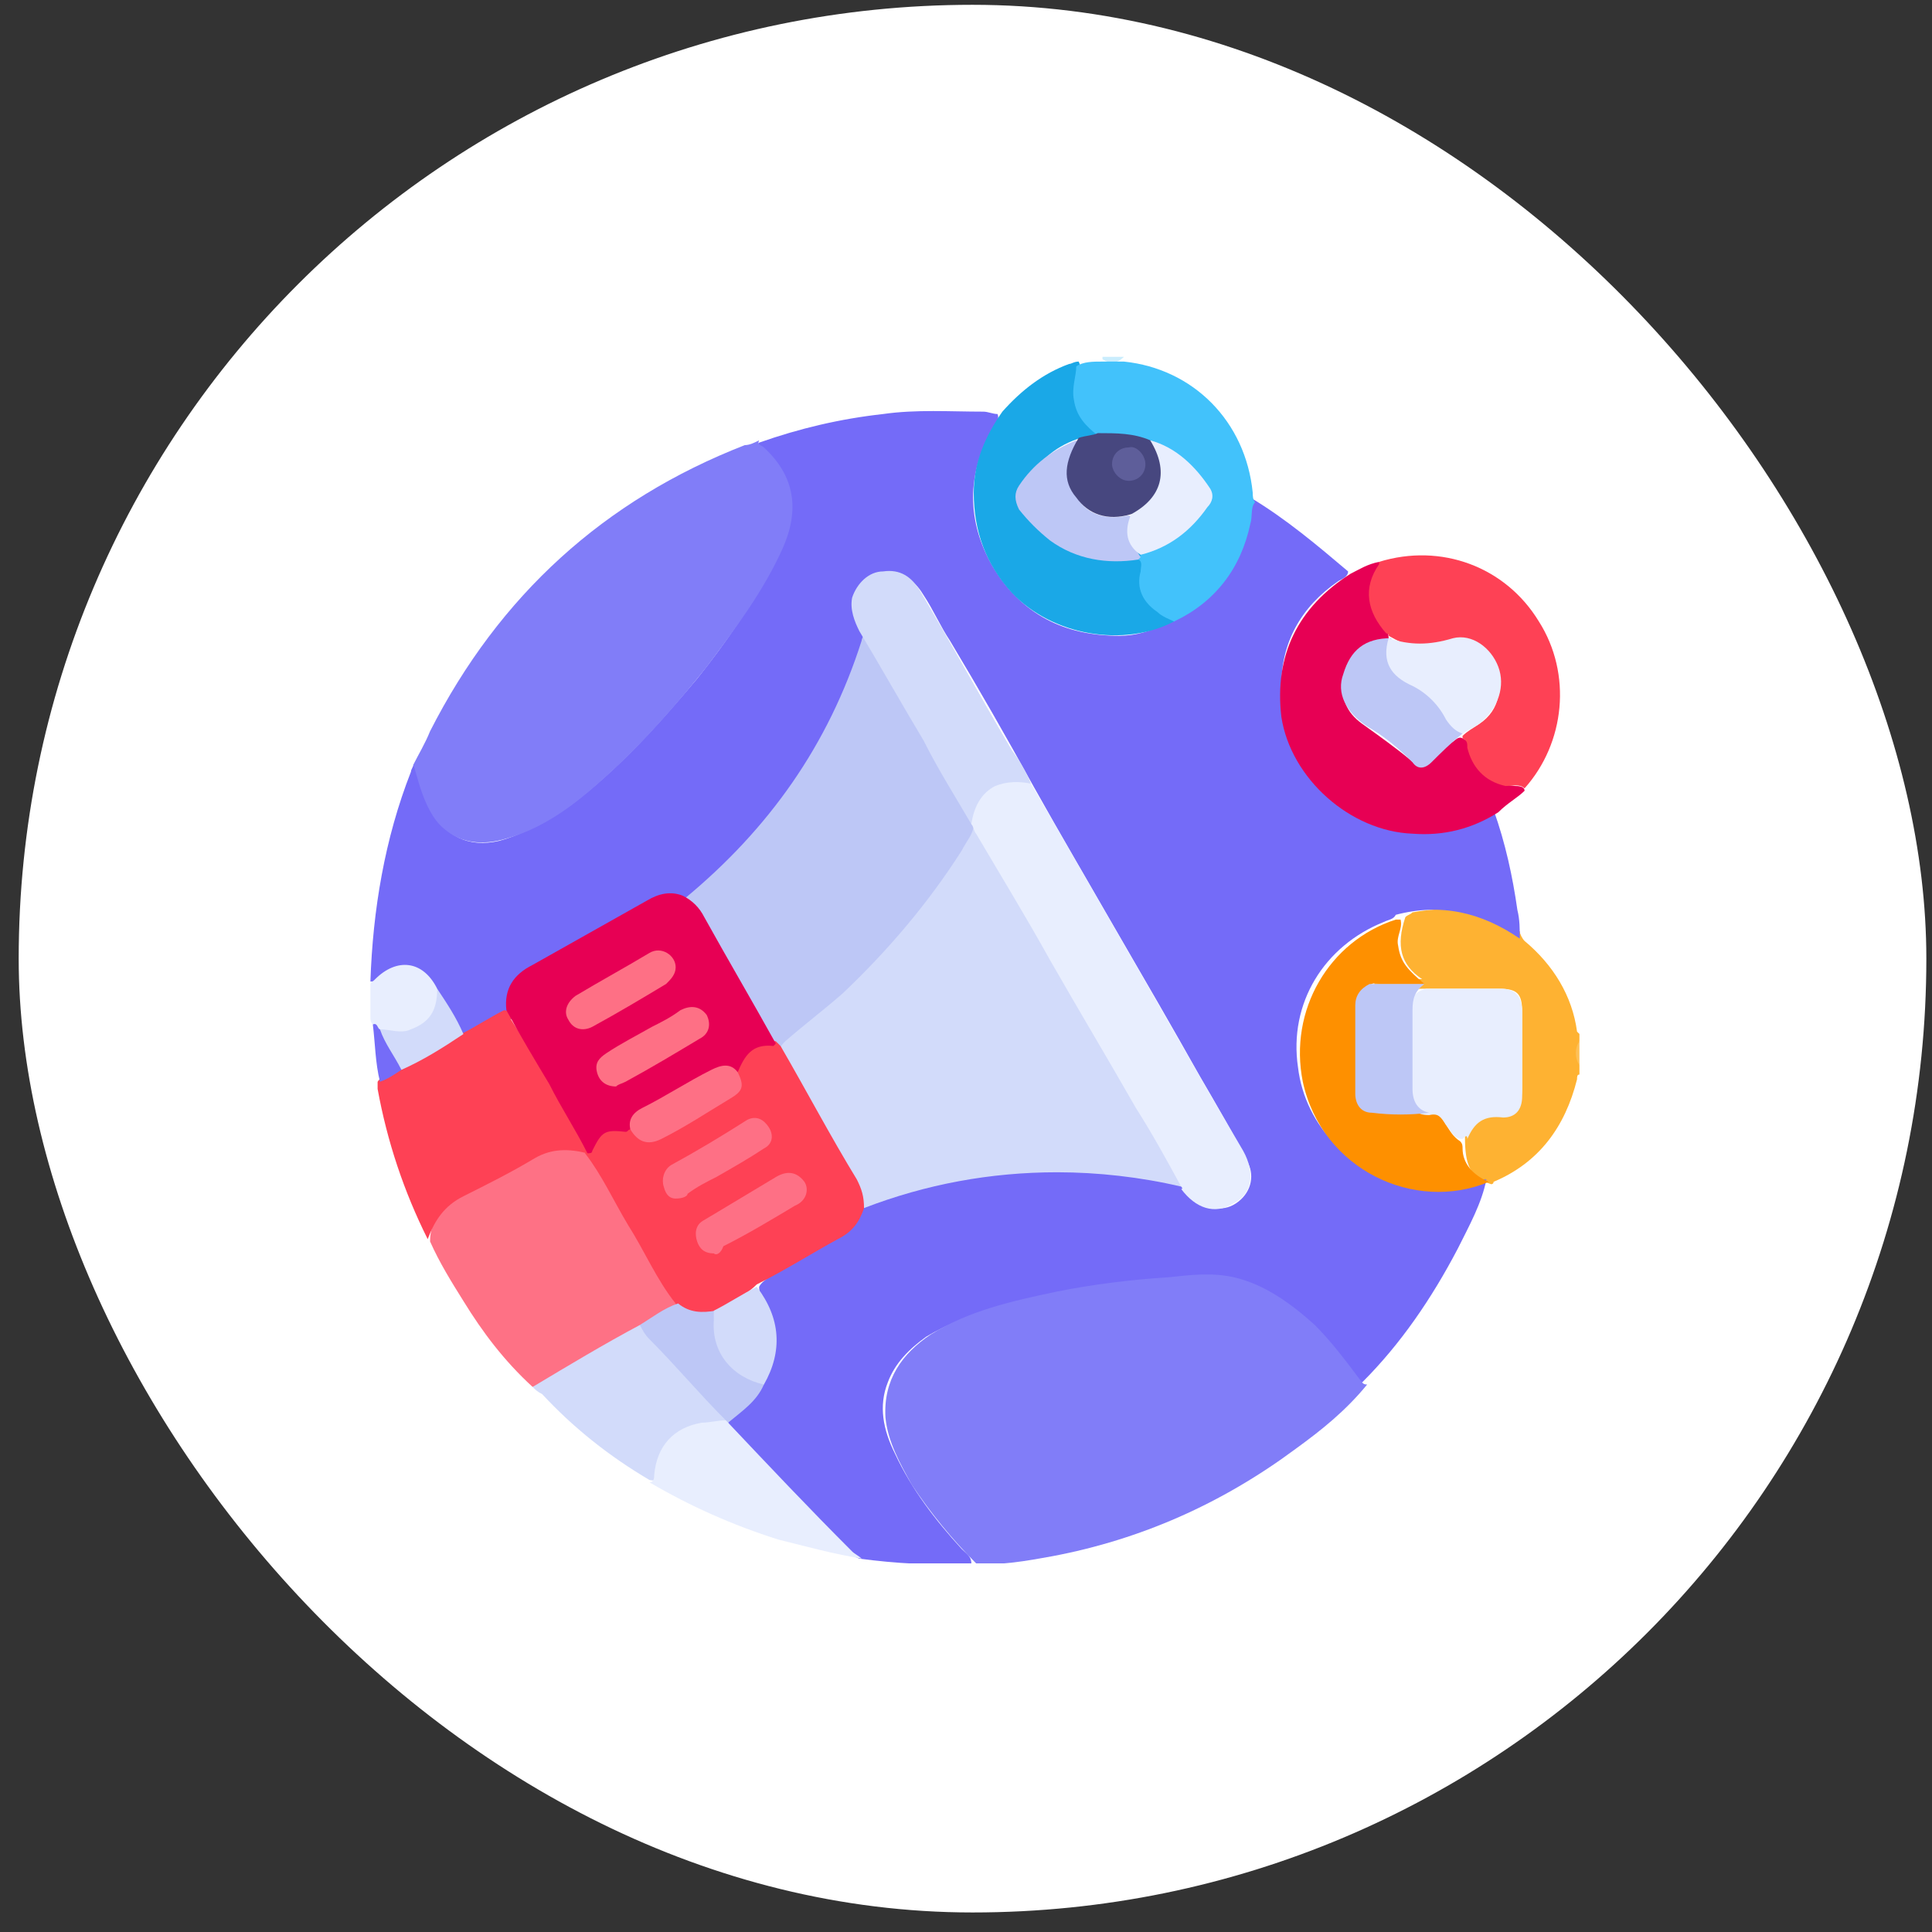 <svg width="80" height="80" viewBox="0 0 80 80" fill="none" xmlns="http://www.w3.org/2000/svg">
<rect x="0" y="0" width="80" height="80" fill="#333333" stroke="none"/>
<rect x="0.774" y="0.199" width="78.992" height="78.992" rx="39.496" fill="white"/>
<g clip-path="url(#clip0_2975_20158)">
<g clip-path="url(#clip1_2975_20158)">
<path d="M63.13 38.964C64.315 39.952 65.105 41.235 65.302 42.717C65.302 42.717 65.302 42.717 65.401 42.815C65.401 42.914 65.401 43.013 65.401 43.111C65.302 43.408 65.302 43.803 65.401 44.099C65.401 44.198 65.401 44.395 65.401 44.494C65.302 44.494 65.302 44.593 65.302 44.691C64.808 46.666 63.722 48.147 61.846 48.937C61.846 49.036 61.747 49.036 61.747 49.036C60.859 48.74 60.661 48.246 60.661 47.061C60.76 46.765 61.056 46.567 61.254 46.271C61.451 45.975 61.747 45.975 62.044 45.975C62.834 45.975 63.031 45.777 63.031 44.987C63.031 44 63.031 42.914 63.031 41.927C63.031 41.137 62.834 40.939 62.044 40.939C61.056 40.939 60.069 40.939 59.081 40.939C58.39 40.939 57.699 41.038 56.909 40.84C56.909 40.544 56.909 40.544 57.205 40.544C57.798 40.544 58.291 40.544 58.884 40.544C57.995 39.952 57.798 39.162 58.193 37.977C58.291 37.878 58.39 37.878 58.489 37.779C60.069 37.483 61.55 37.681 62.932 38.569C62.932 38.668 63.031 38.866 63.13 38.964Z" fill="#FEB232"/>
<path d="M15.24 41.138C15.339 41.039 15.339 40.842 15.339 40.743C15.635 40.151 16.129 39.855 16.82 39.855C17.511 39.953 18.005 40.249 18.202 40.941C18.301 42.323 17.215 43.113 15.832 42.718C15.635 42.718 15.536 42.52 15.438 42.422C15.24 42.224 15.438 42.027 15.24 41.829C15.24 41.632 15.24 41.434 15.24 41.138Z" fill="#E8EEFE"/>
<path d="M65.4 44.102C65.202 43.805 65.202 43.41 65.4 43.114C65.4 43.41 65.4 43.805 65.4 44.102Z" fill="#FEC056"/>
<path d="M46.541 14.775C46.245 15.071 45.949 15.071 45.652 14.874V14.775C45.949 14.775 46.245 14.775 46.541 14.775Z" fill="#CAEDFD"/>
<path d="M18.103 40.94C17.511 39.755 16.425 39.657 15.536 40.545C15.437 40.644 15.437 40.644 15.338 40.644C15.437 37.682 15.931 34.72 17.017 31.955C17.017 31.856 17.116 31.758 17.116 31.659C17.412 31.659 17.313 31.856 17.313 32.054C17.412 32.547 17.61 32.943 17.807 33.436C18.399 34.621 19.387 35.115 20.67 34.819C21.757 34.522 22.744 33.93 23.633 33.337C25.607 31.856 27.286 29.98 28.866 28.104C30.051 26.623 31.137 25.043 32.026 23.365C32.322 22.772 32.618 22.18 32.717 21.489C32.815 20.403 32.42 19.514 31.631 18.823C31.532 18.724 31.137 18.625 31.433 18.329C33.112 17.737 34.79 17.342 36.568 17.144C37.95 16.947 39.332 17.045 40.715 17.045C40.912 17.045 41.109 17.144 41.307 17.144C41.406 17.44 41.208 17.539 41.109 17.737C40.023 19.613 40.023 21.587 41.109 23.463C42.294 25.438 44.072 26.327 46.343 26.327C47.034 26.327 47.725 26.13 48.416 25.735C50.292 24.747 51.477 23.167 51.576 20.995C51.576 20.896 51.576 20.699 51.773 20.6C53.255 21.489 54.538 22.575 55.822 23.661C55.822 23.858 55.624 23.957 55.427 24.056C53.847 25.142 53.057 26.623 53.057 28.401C52.958 31.758 55.526 34.226 58.488 34.325C59.574 34.325 60.561 34.127 61.45 33.634C61.549 33.535 61.746 33.436 61.845 33.535C62.339 34.917 62.635 36.3 62.832 37.682C62.931 38.077 62.931 38.472 62.931 38.867C61.351 37.781 59.673 37.386 57.797 37.88C57.698 38.077 57.5 38.077 57.303 38.176C54.834 39.163 53.353 41.533 53.748 44.199C54.044 46.667 56.019 48.642 58.488 49.037C59.278 49.136 59.969 49.136 60.759 48.938C60.956 48.84 61.154 48.84 61.45 48.84H61.549C61.351 49.827 60.857 50.716 60.364 51.703C59.278 53.777 57.994 55.653 56.414 57.232C56.118 57.331 56.019 57.035 55.92 56.936C55.427 56.245 54.834 55.554 54.242 54.961C53.156 53.974 52.07 53.184 50.687 52.987C49.799 52.789 48.91 52.888 48.021 52.987C45.849 53.184 43.677 53.48 41.505 54.073C40.418 54.369 39.332 54.764 38.345 55.356C37.654 55.85 37.061 56.443 36.765 57.232C36.37 58.22 36.568 59.207 37.061 60.195C37.752 61.676 38.74 62.959 39.826 64.144C40.023 64.342 40.221 64.44 40.221 64.737C38.641 64.835 37.061 64.737 35.58 64.539C34.79 64.243 34.395 63.552 33.901 63.058C33.704 62.861 33.507 62.564 33.309 62.367C32.223 61.38 31.334 60.195 30.248 59.207C30.248 59.207 30.149 59.108 30.149 58.911C30.149 58.714 30.347 58.615 30.544 58.516C31.038 58.22 31.334 57.726 31.631 57.232C32.223 55.949 32.223 54.764 31.532 53.579C31.433 53.48 31.433 53.382 31.433 53.283C31.532 53.085 31.729 52.987 31.828 52.888C32.717 52.394 33.605 51.802 34.593 51.308C35.086 51.012 35.481 50.716 35.679 50.123C35.679 50.024 35.778 49.926 35.876 49.926C36.765 49.531 37.752 49.234 38.74 49.037C40.517 48.642 42.196 48.346 43.973 48.445C45.652 48.445 47.33 48.543 48.91 49.037C49.107 49.136 49.206 49.333 49.404 49.531C49.897 50.025 50.589 50.222 51.181 49.827C51.773 49.432 51.971 48.741 51.675 48.148C51.082 46.964 50.391 45.779 49.7 44.594C47.429 40.545 45.059 36.596 42.788 32.547C41.702 30.573 40.517 28.499 39.332 26.524C38.937 25.932 38.641 25.241 38.246 24.648C37.95 24.155 37.555 23.76 36.864 23.858C35.975 23.858 35.383 24.747 35.679 25.636C35.778 25.833 35.876 26.031 35.876 26.228C35.876 26.623 35.679 27.018 35.58 27.413C34.297 30.869 32.322 33.831 29.656 36.3C29.261 36.695 28.965 37.09 28.471 37.287C27.878 37.188 27.385 37.386 26.891 37.682C25.41 38.571 23.83 39.459 22.349 40.348C21.757 40.644 21.362 41.039 21.362 41.829C21.362 41.928 21.362 42.026 21.263 42.125C20.769 42.52 20.177 42.816 19.683 43.113C19.584 43.211 19.486 43.211 19.387 43.113C18.696 42.323 18.301 41.632 18.103 40.94Z" fill="#746BF8"/>
<path d="M40.418 64.735C39.431 63.748 38.542 62.661 37.752 61.477C37.259 60.588 36.765 59.699 36.666 58.712C36.567 57.132 37.357 56.046 38.542 55.256C40.122 54.269 41.899 53.874 43.775 53.479C45.257 53.182 46.836 52.985 48.416 52.886C49.305 52.788 50.194 52.689 51.082 52.886C52.366 53.182 53.452 53.972 54.439 54.861C55.13 55.552 55.723 56.342 56.315 57.132C56.414 57.231 56.414 57.33 56.611 57.33C55.723 58.416 54.736 59.206 53.649 59.995C50.588 62.267 47.231 63.748 43.578 64.439C42.492 64.636 41.406 64.834 40.418 64.735Z" fill="#817DF8"/>
<path d="M22.053 57.429C20.869 56.343 19.98 55.158 19.19 53.874C18.696 53.084 18.203 52.294 17.808 51.406C17.808 50.616 18.203 50.122 18.795 49.727C19.881 49.036 21.066 48.345 22.251 47.752C22.942 47.456 23.633 47.358 24.324 47.654C24.522 47.752 24.621 47.95 24.719 48.147C25.805 50.023 26.892 51.9 27.978 53.677C28.076 53.776 28.076 53.874 28.076 53.973C27.583 54.368 26.99 54.566 26.497 54.96C25.213 55.75 23.831 56.441 22.547 57.231C22.35 57.33 22.251 57.429 22.053 57.429Z" fill="#FE7185"/>
<path d="M24.325 47.756C23.535 47.558 22.844 47.558 22.153 47.953C21.166 48.546 20.178 49.039 19.191 49.533C18.401 49.928 18.006 50.52 17.71 51.31C16.723 49.336 16.031 47.262 15.636 45.09C15.636 44.991 15.636 44.892 15.636 44.794C15.834 44.497 16.229 44.398 16.525 44.201C17.216 43.806 17.907 43.411 18.599 43.016C18.796 42.917 18.895 42.819 19.092 42.819C19.685 42.523 20.277 42.127 20.869 41.831C21.067 41.831 21.166 42.029 21.166 42.226C22.252 43.905 23.239 45.485 24.227 47.163C24.325 47.361 24.424 47.459 24.325 47.756Z" fill="#FE4155"/>
<path d="M22.054 57.431C23.535 56.543 25.016 55.654 26.497 54.864C27.287 55.555 27.979 56.246 28.67 57.036C29.065 57.53 29.558 57.925 29.953 58.32C30.052 58.419 30.25 58.517 30.151 58.814C29.855 58.912 29.46 58.912 29.163 59.011C27.979 59.209 27.386 59.9 27.189 60.887C27.189 61.085 27.287 61.381 26.892 61.282C25.214 60.295 23.733 59.11 22.449 57.727C22.252 57.629 22.153 57.53 22.054 57.431Z" fill="#D2DBFA"/>
<path d="M26.892 61.379C27.089 61.379 27.089 61.181 27.089 61.082C27.188 59.897 27.879 59.108 29.064 58.91C29.36 58.91 29.755 58.811 30.051 58.811C30.051 58.811 30.15 58.811 30.15 58.91C31.828 60.687 33.507 62.465 35.284 64.242C35.383 64.341 35.581 64.439 35.679 64.538C34.494 64.341 33.408 64.044 32.223 63.748C30.347 63.156 28.57 62.366 26.892 61.379Z" fill="#E8EEFE"/>
<path d="M16.623 44.298C16.326 44.496 16.03 44.694 15.734 44.792C15.537 44.002 15.537 43.212 15.438 42.422C15.635 42.324 15.635 42.62 15.734 42.62C16.129 43.114 16.524 43.607 16.623 44.298Z" fill="#756CF8"/>
<path d="M31.434 18.233C31.335 18.431 31.533 18.431 31.632 18.529C32.915 19.714 33.113 21.097 32.422 22.676C31.632 24.454 30.447 26.034 29.262 27.613C28.077 29.095 26.793 30.576 25.411 31.859C24.128 33.044 22.745 34.229 20.968 34.723C19.98 35.019 19.092 34.92 18.401 34.328C17.907 33.933 17.611 33.242 17.413 32.649C17.314 32.353 17.216 31.958 17.117 31.662C17.314 31.267 17.611 30.773 17.808 30.279C20.672 24.651 25.016 20.702 30.842 18.431C31.039 18.431 31.237 18.332 31.434 18.233Z" fill="#817DF8"/>
<path d="M48.615 25.734C46.542 26.82 43.58 26.327 41.901 24.549C40.815 23.364 40.321 21.982 40.321 20.402C40.321 19.119 40.815 18.033 41.506 17.045C42.296 16.157 43.185 15.465 44.271 15.07C44.37 15.07 44.468 14.972 44.666 14.972C44.765 15.169 44.765 15.367 44.666 15.465C44.468 16.255 44.666 17.045 45.357 17.539C45.456 17.638 45.554 17.736 45.554 17.835C45.357 18.131 44.962 18.033 44.765 18.131C43.777 18.428 43.086 19.02 42.494 19.909C42.296 20.304 42.197 20.6 42.494 20.896C43.58 22.377 44.962 23.068 46.739 22.871C46.937 22.871 47.134 22.772 47.332 22.871C47.529 22.97 47.529 23.266 47.529 23.463C47.332 24.352 47.727 24.846 48.418 25.241C48.418 25.537 48.615 25.537 48.615 25.734Z" fill="#1AA8E7"/>
<path d="M48.615 25.734C48.417 25.636 48.121 25.537 47.923 25.339C47.331 24.944 47.035 24.352 47.232 23.661C47.232 23.463 47.331 23.266 47.134 23.167C47.134 23.068 47.232 23.068 47.232 22.97C48.22 22.575 49.108 22.081 49.8 21.192C50.194 20.699 50.194 20.402 49.8 19.909C49.207 19.218 48.516 18.526 47.529 18.329C47.035 18.131 46.541 18.033 45.949 18.131C45.751 18.131 45.554 18.131 45.455 18.033C44.961 17.638 44.566 17.243 44.468 16.552C44.369 16.058 44.566 15.564 44.566 15.169C44.862 14.972 45.258 14.972 45.653 14.972C45.949 14.972 46.245 14.972 46.541 14.972C49.405 15.268 51.577 17.44 51.873 20.402C51.873 20.501 51.873 20.699 51.972 20.797C51.774 20.995 51.873 21.39 51.774 21.686C51.379 23.562 50.293 24.944 48.615 25.734Z" fill="#42C2FB"/>
<path d="M62.043 33.633C60.957 34.324 59.772 34.62 58.488 34.521C55.921 34.422 53.453 32.25 53.058 29.683C52.761 27.116 53.749 25.141 55.921 23.759C56.316 23.561 56.612 23.364 57.106 23.265C57.205 23.462 57.205 23.462 57.106 23.66C56.908 24.055 56.81 24.45 56.81 24.845C56.81 25.24 57.007 25.536 57.205 25.832C57.303 26.03 57.501 26.128 57.501 26.425C57.402 26.622 57.205 26.523 57.007 26.622C56.217 26.82 55.724 27.313 55.625 28.103C55.526 28.893 55.724 29.485 56.415 29.979C57.106 30.473 57.797 30.967 58.39 31.46C58.686 31.756 58.883 31.756 59.179 31.46C59.476 31.164 59.772 30.967 60.068 30.769C60.266 30.67 60.364 30.473 60.562 30.572C60.759 30.67 60.858 30.769 60.858 30.967C61.056 31.954 61.648 32.448 62.734 32.546C62.833 32.546 63.129 32.546 63.129 32.744C62.833 33.04 62.438 33.238 62.043 33.633Z" fill="#E70054"/>
<path d="M57.5 26.326C57.5 26.326 57.5 26.227 57.401 26.227C56.612 25.338 56.414 24.351 57.105 23.364V23.265C59.672 22.475 62.339 23.462 63.721 25.733C65.103 27.906 64.807 30.769 63.128 32.645C62.931 32.448 62.635 32.546 62.339 32.546C61.45 32.349 60.956 31.756 60.759 30.966C60.759 30.769 60.759 30.67 60.561 30.572V30.473C60.759 30.275 60.956 30.177 61.252 29.979C62.141 29.387 62.24 28.399 61.845 27.609C61.45 26.82 60.462 26.326 59.672 26.721C58.883 27.017 58.191 26.721 57.5 26.326C57.5 26.424 57.5 26.424 57.5 26.326Z" fill="#FE4155"/>
<path d="M61.648 48.939C58.587 50.223 54.736 48.445 53.946 44.792C53.353 41.83 55.032 38.966 57.797 38.078C57.895 38.078 57.994 38.078 57.994 38.078C58.093 38.473 57.797 38.769 57.895 39.164C57.994 39.855 58.291 40.151 58.982 40.744C58.389 40.744 57.797 40.744 57.204 40.744C57.007 40.744 56.809 40.645 56.711 40.842C56.316 41.336 56.217 41.83 56.217 42.422C56.217 43.311 56.217 44.101 56.217 44.989C56.217 45.779 56.513 46.075 57.303 46.075C57.895 46.075 58.488 46.075 58.982 46.075C59.377 45.977 59.673 46.174 59.87 46.569C60.068 46.865 60.167 47.063 60.463 47.26C60.562 47.359 60.562 47.458 60.562 47.557C60.562 48.149 60.956 48.643 61.648 48.939Z" fill="#FE9000"/>
<path d="M60.561 47.163C60.166 47.163 60.068 46.768 59.87 46.57C59.672 46.274 59.574 46.077 59.179 46.175C58.586 46.175 58.389 45.879 58.389 45.287C58.389 44.497 58.389 43.608 58.389 42.818C58.389 42.522 58.389 42.127 58.389 41.831C58.389 41.337 58.586 41.041 59.08 40.942C60.068 40.942 61.154 40.942 62.141 40.942C62.733 40.942 63.03 41.238 63.03 41.929C63.03 43.114 63.03 44.2 63.03 45.385C63.03 45.978 62.733 46.274 62.24 46.274C61.45 46.175 61.055 46.472 60.759 47.163C60.759 46.965 60.66 47.064 60.561 47.163Z" fill="#E8EEFE"/>
<path d="M58.983 40.744C58.588 41.04 58.489 41.336 58.489 41.83C58.489 42.916 58.489 44.002 58.489 45.088C58.489 45.582 58.686 45.977 59.18 46.076C58.39 46.174 57.6 46.174 56.81 46.076C56.317 46.076 56.119 45.681 56.119 45.286C56.119 44.101 56.119 42.817 56.119 41.632C56.119 41.237 56.317 40.941 56.712 40.744C57.502 40.744 58.291 40.744 58.983 40.744Z" fill="#BDC7F6"/>
<path d="M16.622 44.299C16.326 43.707 15.931 43.213 15.733 42.621C16.128 42.621 16.622 42.818 17.017 42.621C17.807 42.325 18.103 41.831 18.103 40.942C18.498 41.535 18.893 42.127 19.189 42.818C18.3 43.411 17.511 43.904 16.622 44.299Z" fill="#D2DBFA"/>
<path d="M48.91 49.134C47.231 48.739 45.454 48.541 43.775 48.541C41.011 48.541 38.345 49.035 35.778 50.023C35.086 48.245 33.901 46.665 33.013 44.987C32.717 44.394 32.322 43.999 32.124 43.407C32.124 43.111 32.322 43.012 32.42 42.913C33.803 41.827 35.086 40.741 36.271 39.457C37.654 37.976 38.838 36.397 39.925 34.619C40.023 34.422 40.122 34.224 40.221 34.126C40.418 34.126 40.418 34.323 40.517 34.422C43.183 38.964 45.75 43.506 48.317 47.949C48.614 48.344 49.009 48.64 48.91 49.134Z" fill="#D2DBFA"/>
<path d="M40.32 34.129C40.32 34.524 40.023 34.82 39.826 35.215C38.444 37.387 36.765 39.362 34.889 41.139C34.099 41.83 33.309 42.423 32.519 43.114C32.42 43.213 32.322 43.311 32.322 43.41C32.223 43.41 32.124 43.311 32.025 43.213C31.038 41.633 30.149 39.954 29.261 38.374C28.965 37.881 28.668 37.584 28.372 37.19C31.828 34.326 34.296 30.87 35.679 26.526C35.679 26.427 35.778 26.328 35.778 26.23C35.975 26.23 36.074 26.427 36.074 26.526C37.456 28.994 38.839 31.364 40.32 33.832C40.221 33.832 40.32 33.931 40.32 34.129Z" fill="#BDC7F6"/>
<path d="M48.911 49.136C48.319 48.05 47.726 46.964 47.035 45.878C45.85 43.804 44.665 41.829 43.48 39.756C42.493 37.979 41.407 36.201 40.419 34.523C40.321 34.424 40.321 34.227 40.222 34.128C40.123 33.437 40.419 32.943 40.913 32.647C41.407 32.252 42.098 32.054 42.691 32.449C45.653 37.485 48.516 42.619 51.478 47.655C51.972 48.544 51.873 49.432 51.083 49.827C50.294 50.321 49.504 50.025 48.911 49.235C49.01 49.235 48.911 49.136 48.911 49.136Z" fill="#E8EEFE"/>
<path d="M32.124 43.114C32.223 43.213 32.223 43.213 32.321 43.312C33.407 45.188 34.395 47.064 35.481 48.841C35.678 49.236 35.777 49.532 35.777 50.026C35.58 50.618 35.284 51.014 34.691 51.31C33.605 51.902 32.519 52.593 31.334 53.186C30.84 53.679 30.149 53.976 29.557 54.371C29.162 54.469 28.767 54.469 28.372 54.272C28.174 54.173 28.076 54.173 27.977 53.976C27.187 52.988 26.693 51.803 26.002 50.717C25.41 49.73 24.916 48.644 24.225 47.755C24.323 47.558 24.323 47.36 24.521 47.163C24.916 46.57 25.41 46.57 26.002 46.669C26.693 47.163 26.792 47.163 27.582 46.768C28.273 46.373 28.964 45.879 29.754 45.484C30.445 45.089 30.544 44.99 30.445 44.2C30.741 43.312 31.137 43.016 32.124 43.114Z" fill="#FE4155"/>
<path d="M26.103 46.767C26.004 46.767 26.004 46.866 25.905 46.866C25.017 46.767 24.918 46.866 24.523 47.656C24.523 47.755 24.424 47.755 24.325 47.755C23.832 46.767 23.239 45.879 22.746 44.891C22.153 43.904 21.561 42.917 20.968 41.831C20.869 40.942 21.265 40.349 22.054 39.955C23.634 39.066 25.214 38.177 26.794 37.288C27.288 36.992 27.781 36.894 28.275 37.091C28.67 37.288 28.966 37.585 29.164 37.98C30.151 39.757 31.139 41.436 32.126 43.213L32.027 43.312C31.139 43.213 30.842 43.707 30.546 44.398C29.954 44.2 29.559 44.398 29.065 44.694C28.473 45.089 27.781 45.484 27.09 45.78C26.596 45.978 26.201 46.175 26.103 46.767Z" fill="#E70054"/>
<path d="M42.691 32.449C42.197 32.35 41.704 32.35 41.21 32.547C40.617 32.844 40.321 33.436 40.222 34.127C39.531 32.942 38.84 31.856 38.248 30.671C37.359 29.19 36.47 27.61 35.582 26.129C35.384 25.734 35.187 25.241 35.285 24.747C35.483 24.154 35.977 23.661 36.569 23.661C37.26 23.562 37.754 23.858 38.149 24.549C39.433 26.722 40.617 28.894 41.901 31.066C42.197 31.461 42.493 31.955 42.691 32.449Z" fill="#D2DBFA"/>
<path d="M28.077 53.973C28.57 54.368 29.064 54.368 29.657 54.269C29.854 54.467 29.755 54.664 29.755 54.862C29.755 55.849 30.249 56.639 31.138 57.034C31.335 57.133 31.533 57.133 31.631 57.33C31.335 58.022 30.743 58.416 30.15 58.91L30.052 58.811C28.965 57.725 27.978 56.54 26.892 55.454C26.694 55.257 26.596 55.059 26.497 54.862C26.991 54.566 27.484 54.171 28.077 53.973Z" fill="#BDC7F6"/>
<path d="M31.631 57.333C30.347 57.036 29.459 56.049 29.558 54.666C29.558 54.568 29.558 54.37 29.558 54.272C30.15 53.975 30.742 53.58 31.335 53.284C32.322 54.568 32.421 55.95 31.631 57.333Z" fill="#D2DBFA"/>
<path d="M47.232 23.071L47.133 23.17C45.849 23.368 44.566 23.17 43.48 22.38C42.986 21.985 42.591 21.59 42.196 21.097C41.999 20.702 41.999 20.405 42.196 20.109C42.788 19.221 43.578 18.628 44.566 18.233C44.665 18.431 44.467 18.529 44.467 18.727C44.072 19.418 44.171 20.109 44.665 20.702C45.059 21.294 45.751 21.492 46.442 21.393C46.541 21.393 46.738 21.294 46.837 21.393C46.738 21.887 46.837 22.479 47.232 23.071Z" fill="#BDC7F6"/>
<path d="M46.837 21.292C45.85 21.588 45.06 21.292 44.566 20.601C43.974 19.909 44.073 19.119 44.665 18.132C44.961 18.033 45.258 18.033 45.455 17.935C46.245 17.935 46.936 17.935 47.627 18.231C48.319 18.724 48.22 19.416 48.022 20.107C47.924 20.699 47.627 21.292 46.837 21.292Z" fill="#47477F"/>
<path d="M46.837 21.294C48.12 20.603 48.417 19.517 47.627 18.233C48.713 18.529 49.503 19.319 50.095 20.208C50.293 20.504 50.194 20.8 49.997 20.998C49.305 21.985 48.417 22.676 47.232 22.973C46.639 22.578 46.541 21.985 46.837 21.294Z" fill="#E8EEFE"/>
<path d="M60.561 30.376C60.068 30.771 59.673 31.166 59.278 31.561C58.981 31.857 58.685 31.857 58.488 31.561C57.895 30.968 57.303 30.475 56.612 30.08C55.723 29.487 55.328 28.697 55.624 27.907C55.92 26.92 56.513 26.426 57.599 26.426C57.698 26.525 57.698 26.723 57.698 26.821C57.599 27.414 57.797 27.809 58.29 28.006C59.08 28.5 59.771 28.994 60.166 29.882C60.265 30.08 60.462 30.178 60.561 30.376Z" fill="#BDC7F6"/>
<path d="M60.561 30.377C60.265 30.278 60.067 30.08 59.87 29.784C59.574 29.192 59.08 28.698 58.488 28.402C57.599 28.007 57.204 27.414 57.5 26.427C58.389 26.723 59.179 26.723 60.166 26.427C60.956 26.23 61.746 26.822 62.042 27.612C62.338 28.402 62.042 29.29 61.351 29.883C61.154 30.08 60.857 30.179 60.561 30.377Z" fill="#E8EEFE"/>
<path d="M26.102 46.766C26.003 46.371 26.201 46.075 26.596 45.877C27.583 45.384 28.472 44.791 29.459 44.298C29.854 44.1 30.249 44.001 30.545 44.396C30.842 44.989 30.743 45.186 30.249 45.482C29.262 46.075 28.373 46.667 27.386 47.161C26.793 47.457 26.398 47.26 26.102 46.766Z" fill="#FE7085"/>
<path d="M29.558 51.9C29.163 51.9 28.965 51.702 28.867 51.406C28.768 51.11 28.768 50.715 29.163 50.517C29.657 50.221 30.15 49.925 30.644 49.629C31.138 49.332 31.631 49.036 32.125 48.74C32.619 48.444 33.014 48.542 33.31 48.937C33.507 49.234 33.409 49.727 32.915 49.925C31.927 50.517 30.94 51.11 29.953 51.603C29.854 51.9 29.657 51.998 29.558 51.9Z" fill="#FE7085"/>
<path d="M27.977 49.63C27.78 49.63 27.582 49.531 27.484 49.136C27.385 48.84 27.484 48.445 27.78 48.248C28.866 47.655 29.854 47.063 30.94 46.371C31.335 46.174 31.631 46.371 31.828 46.668C32.026 46.964 32.026 47.359 31.631 47.556C31.038 47.951 30.347 48.346 29.656 48.741C29.261 48.939 28.866 49.136 28.471 49.432C28.471 49.531 28.274 49.63 27.977 49.63Z" fill="#FE7085"/>
<path d="M27.978 40.052C27.978 40.348 27.78 40.546 27.583 40.743C26.595 41.336 25.608 41.928 24.522 42.52C24.127 42.718 23.732 42.619 23.534 42.224C23.337 41.928 23.436 41.533 23.831 41.237C24.818 40.644 25.904 40.052 26.892 39.459C27.385 39.163 27.978 39.558 27.978 40.052Z" fill="#FE7085"/>
<path d="M25.51 44.989C25.115 44.989 24.818 44.792 24.72 44.397C24.621 44.002 24.818 43.804 25.115 43.607C25.707 43.212 26.299 42.916 26.991 42.521C27.386 42.323 27.781 42.126 28.175 41.83C28.57 41.632 28.965 41.632 29.262 42.027C29.459 42.422 29.36 42.817 28.965 43.014C27.978 43.607 26.991 44.199 25.904 44.792C25.707 44.891 25.608 44.891 25.51 44.989Z" fill="#FE7085"/>
<path d="M47.429 19.219C47.429 19.614 47.133 19.91 46.738 19.91C46.343 19.91 46.047 19.515 46.047 19.219C46.047 18.824 46.343 18.528 46.738 18.528C47.034 18.429 47.429 18.824 47.429 19.219Z" fill="#5E5E9A"/>
</g>
</g>
<defs>
<clipPath id="clip0_2975_20158">
<rect width="50.061" height="50.258" fill="white" transform="translate(15.338 14.478)"/>
</clipPath>
<clipPath id="clip1_2975_20158">
<rect width="50.061" height="50.258" fill="white" transform="translate(15.338 14.477)"/>
</clipPath>
</defs>
</svg>
